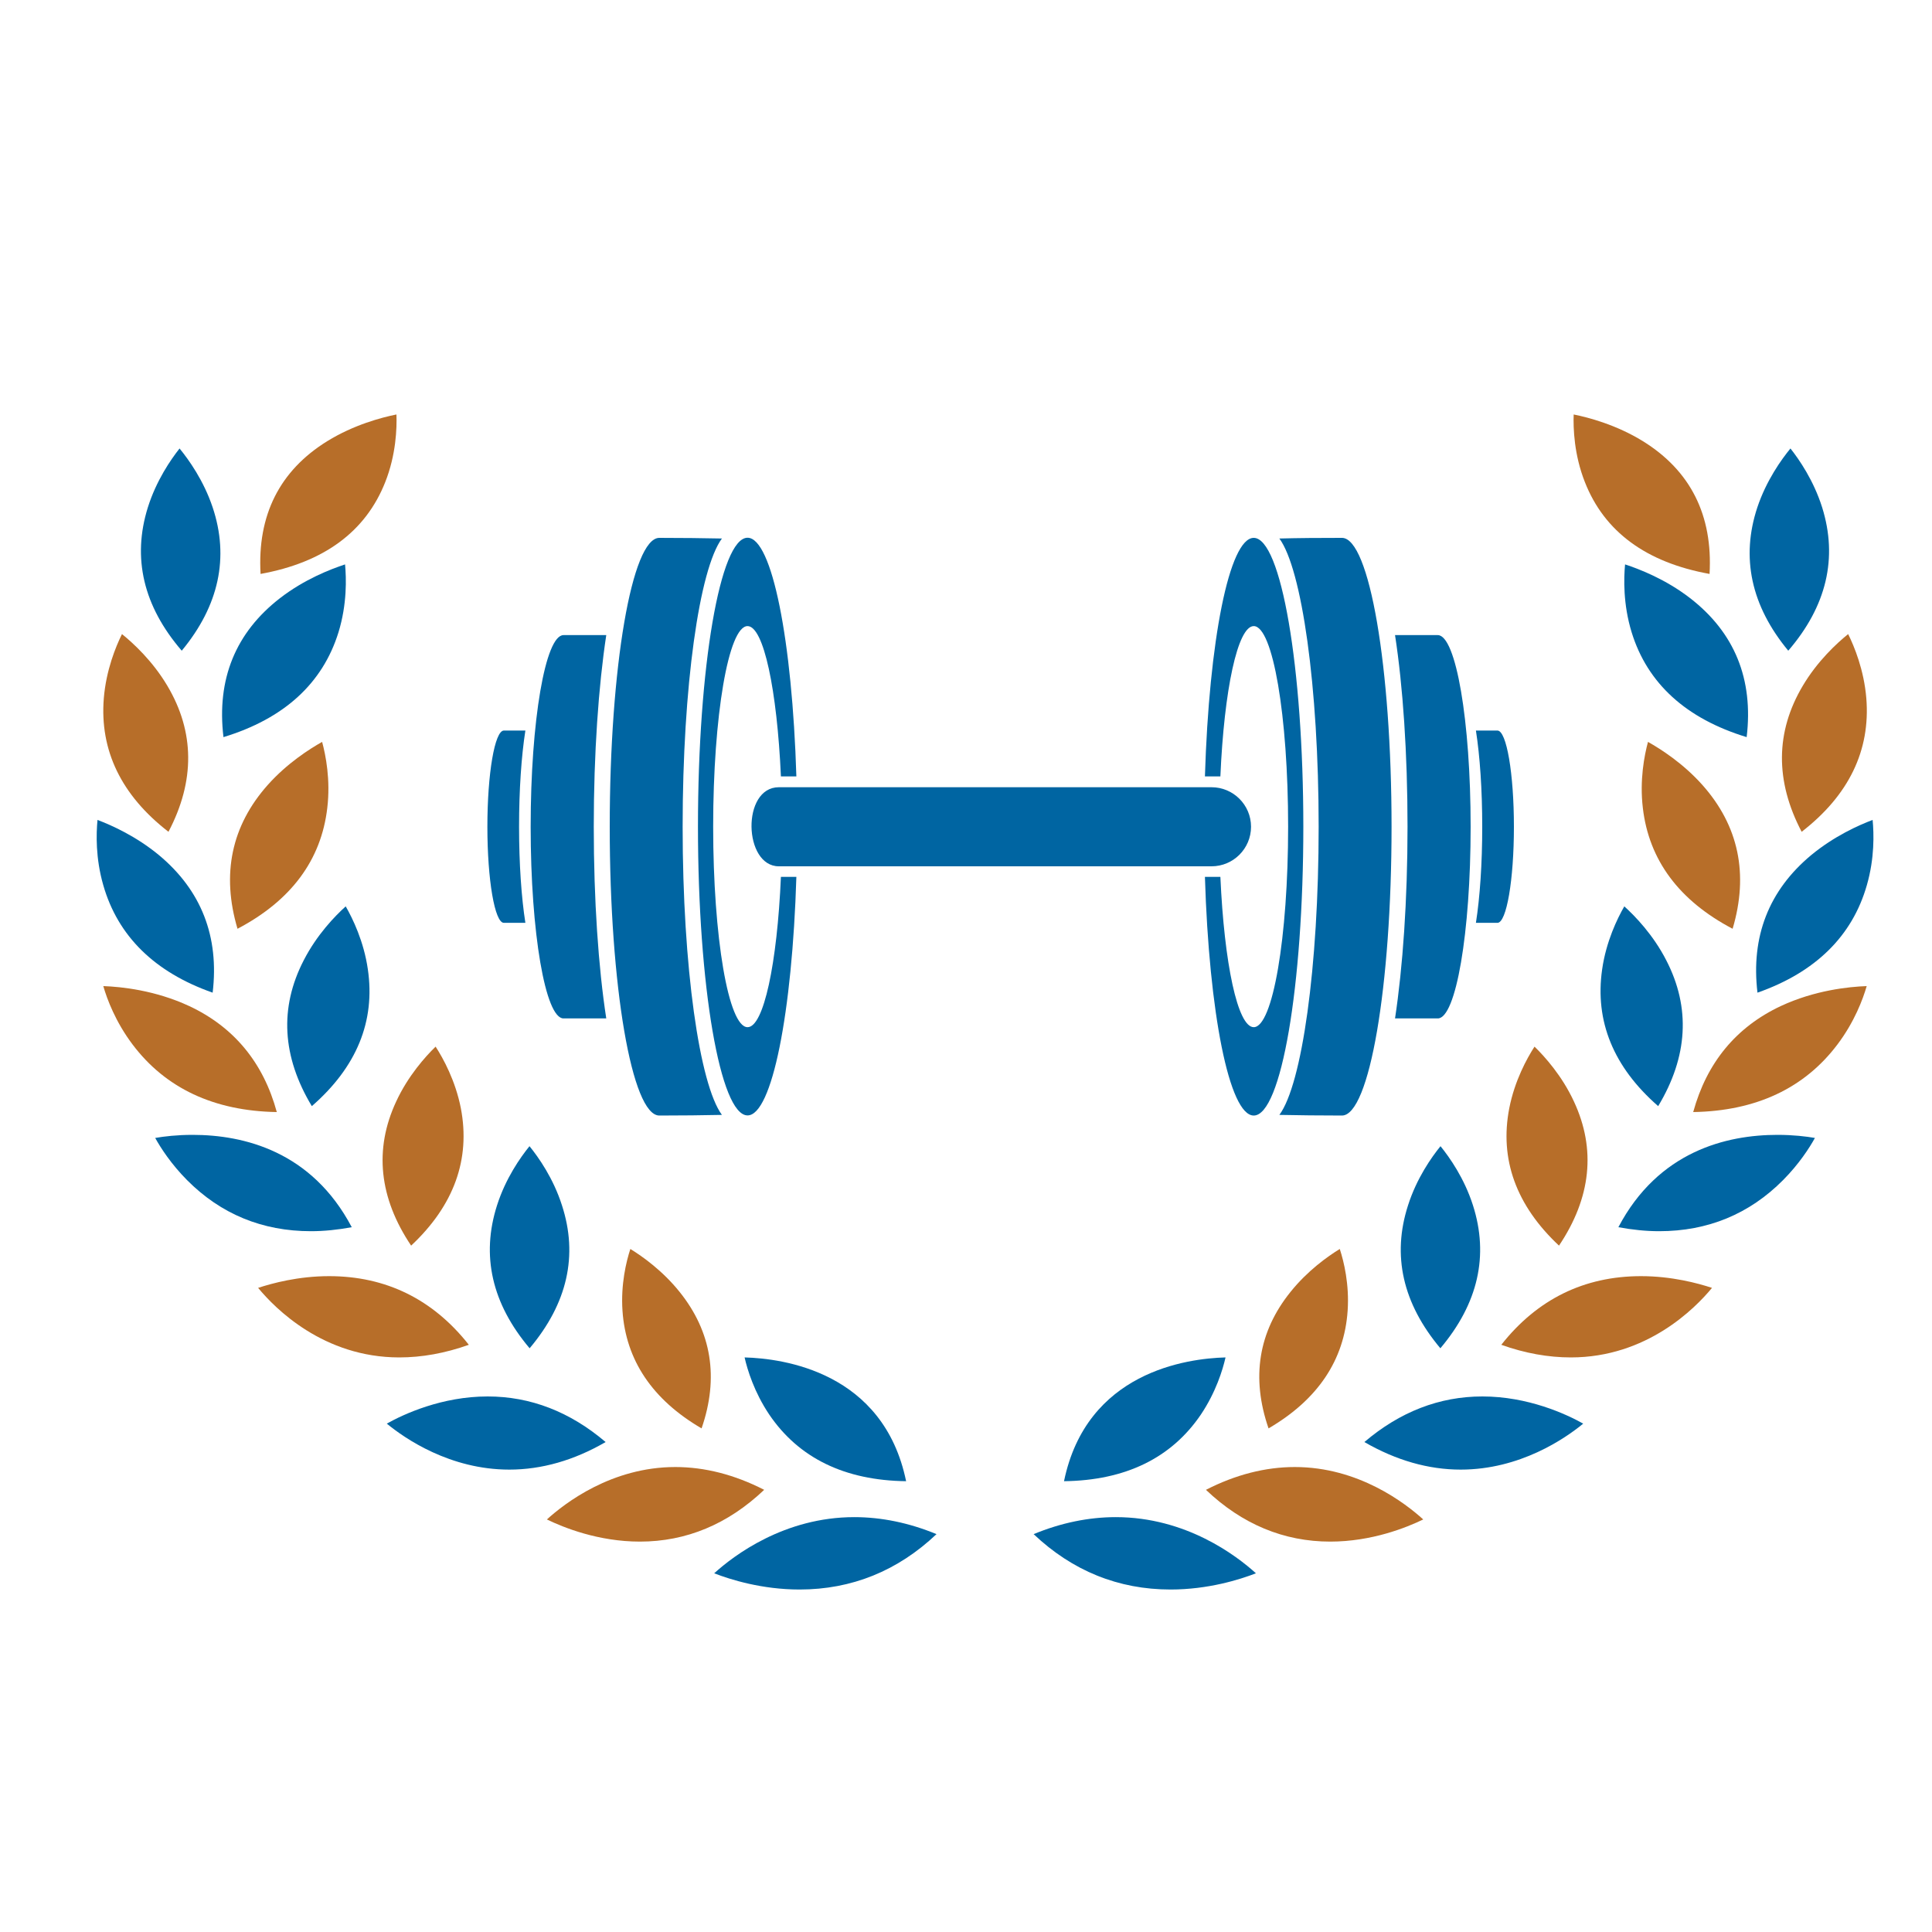 <?xml version="1.0" encoding="utf-8"?>
<!-- Generator: Adobe Illustrator 18.1.0, SVG Export Plug-In . SVG Version: 6.00 Build 0)  -->
<svg version="1.1" id="Layer_1" xmlns="http://www.w3.org/2000/svg" xmlns:xlink="http://www.w3.org/1999/xlink" x="0px" y="0px"
	 viewBox="0 0 1500 1500" enable-background="new 0 0 1500 1500" xml:space="preserve">
<g>
	<g>
		<path fill="#0065A2" d="M703.5,1150c-47.7-0.6-83.4-18-106.3-51.8c-11.6-17.3-16.9-34.6-19.1-44.3
			C608.1,1054.7,686,1065.1,703.5,1150"/>
		<path fill="#B76E29" d="M544.7,1109c-38.2-22.3-58.8-53-61.4-91.3c-1.4-20.5,2.9-38.2,6.1-48c9.3,5.7,25.1,16.9,38.3,33.4
			C552.5,1034,558.3,1069.7,544.7,1109"/>
		<path fill="#0065A2" d="M620.8,1234.1c-29.2,0-53.7-7.7-66.3-12.6c15.2-13.8,54.4-43.6,108.8-43.6c21,0,42.5,4.4,63.8,13.2
			C697,1219.6,661.3,1234.1,620.8,1234.1"/>
		<path fill="#B76E29" d="M496.8,1196.9c-32.2,0-59.2-10.9-72.2-17.2c14-12.7,50.3-40.7,99.7-40.7c22.8,0,46,5.9,69,17.7
			C565.2,1183.4,532.8,1196.9,496.8,1196.9"/>
		<path fill="#0065A2" d="M395.4,1141c-46,0-81-24.1-95.1-35.7c13.4-7.5,42.9-21.1,78.3-21.1c33.3,0,64,11.9,91.6,35.4
			C445.7,1133.8,420.6,1141,395.4,1141"/>
		<path fill="#B76E29" d="M310,1053.9c-58.9,0-96.4-38-109.6-54c11-3.6,31.2-9.1,55.1-9.1c44.1,0,80.6,17.9,108.5,53.3
			C345.5,1050.7,327.4,1053.9,310,1053.9"/>
		<path fill="#0065A2" d="M241.4,955.9c-37.7,0-70-13.3-96.2-39.7c-12.3-12.4-20.4-24.9-24.7-32.7c6.8-1.2,17-2.4,29-2.4
			c39.7,0,92.5,12.7,123.6,71.7C262.2,954.8,251.7,955.9,241.4,955.9"/>
		<path fill="#B76E29" d="M319.2,967.1c-24.9-37.1-28.9-74.8-11.6-111.9c9.2-19.9,22.7-34.9,30.6-42.6c5.9,9.1,15.4,26.4,19.6,47.8
			C365.4,900,352.5,935.9,319.2,967.1"/>
		<path fill="#0065A2" d="M411.2,1046.8c-29.3-34.7-37.8-71.9-25.3-111c6.7-21,18.2-37.3,25.2-45.9c7,8.6,18.5,24.9,25.2,45.9
			C449,974.8,440.5,1012,411.2,1046.8"/>
		<path fill="#0065A2" d="M242.1,858.8c-23.1-38.4-25.3-76.4-6.3-113.2c10.2-19.9,24.3-34.4,32.6-41.9c5.4,9.4,14.1,27.2,17.2,48.9
			C291.5,792.9,276.9,828.5,242.1,858.8"/>
		<path fill="#B76E29" d="M214.9,863.4c-48.7-0.8-86.4-18.5-112-52.5c-13.2-17.5-19.8-35.2-22.7-45.3c13.9,0.5,40.3,3.2,66.7,15.5
			C181.7,797.4,204.5,825.1,214.9,863.4"/>
		<path fill="#0065A2" d="M165.1,770.7c-45-15.8-73.6-43.9-84.9-83.4c-6.1-21.1-5.5-40.2-4.5-50.7c10.9,4.1,29.9,12.6,47.7,27.3
			C156.3,691.3,170.3,727.2,165.1,770.7"/>
		<path fill="#B76E29" d="M184.4,721.1c-12.6-42.5-4.7-80,23.5-111.7c15.1-16.9,32.3-27.8,42.2-33.4c2.8,10.4,6.6,29.5,4,51.3
			C249.4,667.8,225.9,699.3,184.4,721.1"/>
		<path fill="#B76E29" d="M130.8,645.8c-36.6-28.3-53.5-63.2-50.2-103.7c1.8-21.9,9.3-40.1,14.1-49.8c8.8,7.1,23.8,20.9,35.2,40.1
			C151.2,568.2,151.5,606.4,130.8,645.8"/>
		<path fill="#0065A2" d="M141.1,505.2c-29.8-34.6-38.6-72-26.3-111.3c6.6-20.9,17.8-37.1,24.6-45.7c7,8.5,18.7,24.8,25.7,45.7
			C178.1,432.8,170,470.3,141.1,505.2"/>
		<path fill="#0065A2" d="M173.5,572.3c-5.4-45,9.4-81.2,43.9-107.9c19-14.7,39.3-22.5,50.5-26.2c1,10.7,1.6,30.9-5.1,52.7
			C250.5,530.6,220.5,558,173.5,572.3"/>
		<path fill="#B76E29" d="M202.3,445.6c-2.6-45.6,14.8-80.2,51.8-103.1c20.6-12.7,42.2-18.4,53.7-20.7c0.4,10.6-0.3,31.3-8.7,52.5
			C283.9,412.8,251.4,436.7,202.3,445.6"/>
	</g>
	<g>
		<path fill="#0065A2" d="M826.1,1150c47.7-0.6,83.4-18,106.3-51.8c11.6-17.3,16.9-34.6,19.1-44.3
			C921.5,1054.7,843.6,1065.1,826.1,1150"/>
		<path fill="#B76E29" d="M984.9,1109c38.2-22.3,58.8-53,61.4-91.3c1.4-20.5-2.9-38.2-6.1-48c-9.3,5.7-25.1,16.9-38.3,33.4
			C977,1034,971.3,1069.7,984.9,1109"/>
		<path fill="#0065A2" d="M908.8,1234.1c29.2,0,53.7-7.7,66.3-12.6c-15.2-13.8-54.4-43.6-108.8-43.6c-21,0-42.5,4.4-63.8,13.2
			C832.6,1219.6,868.3,1234.1,908.8,1234.1"/>
		<path fill="#B76E29" d="M1032.8,1196.9c32.2,0,59.2-10.9,72.2-17.2c-14-12.7-50.3-40.7-99.7-40.7c-22.8,0-46,5.9-69,17.7
			C964.3,1183.4,996.8,1196.9,1032.8,1196.9"/>
		<path fill="#0065A2" d="M1134.1,1141c46,0,81-24.1,95.1-35.7c-13.4-7.5-42.9-21.1-78.3-21.1c-33.3,0-64,11.9-91.6,35.4
			C1083.9,1133.8,1109,1141,1134.1,1141"/>
		<path fill="#B76E29" d="M1219.6,1053.9c58.9,0,96.4-38,109.6-54c-11-3.6-31.2-9.1-55.1-9.1c-44.1,0-80.6,17.9-108.5,53.3
			C1184,1050.7,1202.2,1053.9,1219.6,1053.9"/>
		<path fill="#0065A2" d="M1288.2,955.9c37.7,0,70-13.3,96.2-39.7c12.3-12.4,20.4-24.9,24.7-32.7c-6.8-1.2-17-2.4-29-2.4
			c-39.7,0-92.5,12.7-123.6,71.7C1267.4,954.8,1277.9,955.9,1288.2,955.9"/>
		<path fill="#B76E29" d="M1210.4,967.1c24.9-37.1,28.9-74.8,11.6-111.9c-9.2-19.9-22.7-34.9-30.6-42.6
			c-5.9,9.1-15.4,26.4-19.6,47.8C1164.1,900,1177.1,935.9,1210.4,967.1"/>
		<path fill="#0065A2" d="M1118.3,1046.8c29.3-34.7,37.8-71.9,25.3-111c-6.7-21-18.2-37.3-25.2-45.9c-7,8.6-18.5,24.9-25.2,45.9
			C1080.6,974.8,1089.1,1012,1118.3,1046.8"/>
		<path fill="#0065A2" d="M1287.4,858.8c23.1-38.4,25.3-76.4,6.3-113.2c-10.2-19.9-24.3-34.4-32.6-41.9
			c-5.4,9.4-14.1,27.2-17.2,48.9C1238.1,792.9,1252.7,828.5,1287.4,858.8"/>
		<path fill="#B76E29" d="M1314.6,863.4c48.7-0.8,86.4-18.5,112-52.5c13.2-17.5,19.8-35.2,22.7-45.3c-13.9,0.5-40.3,3.2-66.7,15.5
			C1347.9,797.4,1325.1,825.1,1314.6,863.4"/>
		<path fill="#0065A2" d="M1364.5,770.7c45-15.8,73.6-43.9,84.9-83.4c6.1-21.1,5.5-40.2,4.5-50.7c-10.9,4.1-29.9,12.6-47.7,27.3
			C1373.3,691.3,1359.3,727.2,1364.5,770.7"/>
		<path fill="#B76E29" d="M1345.2,721.1c12.6-42.5,4.7-80-23.5-111.7c-15.1-16.9-32.3-27.8-42.2-33.4c-2.8,10.4-6.6,29.5-4,51.3
			C1280.2,667.8,1303.7,699.3,1345.2,721.1"/>
		<path fill="#B76E29" d="M1398.8,645.8c36.6-28.3,53.5-63.2,50.2-103.7c-1.8-21.9-9.3-40.1-14.1-49.8c-8.8,7.1-23.8,20.9-35.2,40.1
			C1378.4,568.2,1378.1,606.4,1398.8,645.8"/>
		<path fill="#0065A2" d="M1388.4,505.2c29.8-34.6,38.6-72,26.3-111.3c-6.6-20.9-17.8-37.1-24.6-45.7c-7,8.5-18.7,24.8-25.7,45.7
			C1351.5,432.8,1359.5,470.3,1388.4,505.2"/>
		<path fill="#0065A2" d="M1356.1,572.3c5.4-45-9.4-81.2-43.9-107.9c-19-14.7-39.3-22.5-50.5-26.2c-1,10.7-1.6,30.9,5.1,52.7
			C1279,530.6,1309.1,558,1356.1,572.3"/>
		<path fill="#B76E29" d="M1327.3,445.6c2.6-45.6-14.8-80.2-51.8-103.1c-20.6-12.7-42.2-18.4-53.7-20.7c-0.4,10.6,0.3,31.3,8.7,52.5
			C1245.6,412.8,1278.1,436.7,1327.3,445.6"/>
	</g>
	<g>
		<g>
			<path fill="#0065A2" d="M606.3,680.8h12c-3.2,105.2-18.9,185.2-37.9,185.2c-21.2,0-38.5-100.4-38.5-224.2
				c0-123.9,17.2-224.3,38.5-224.3c19,0,34.7,80,37.9,185.3h-12c-3-67.1-13.4-116.7-25.9-116.7c-14.8,0-26.7,69.7-26.7,155.7
				c0,86,11.9,155.7,26.7,155.7C592.9,797.6,603.4,748,606.3,680.8z"/>
			<g>
				<path fill="#0065A2" d="M530,641.9c0-109,13-200.2,30.5-223.8c-14.9-0.3-31.1-0.5-48.6-0.5c-21.3,0-38.5,100.4-38.5,224.3
					c0,123.8,17.2,224.2,38.5,224.2c17.5,0,33.7-0.2,48.6-0.5C543.1,842,530,750.8,530,641.9z"/>
			</g>
			<g>
				<path fill="#0065A2" d="M461,641.9c0-57.1,3.7-109.2,9.7-148.8c-16.7,0-29.7,0-33.2,0c-14.1,0-25.5,66.6-25.5,148.8
					c0,82.2,11.4,148.8,25.5,148.8c3.5,0,16.5,0,33.2,0C464.6,751.1,461,698.9,461,641.9z"/>
			</g>
			<g>
				<path fill="#0065A2" d="M403,641.9c0-28.7,1.8-54.8,4.9-74.7c-8.4,0-14.9,0-16.7,0c-7.1,0-12.8,33.4-12.8,74.7
					c0,41.2,5.7,74.6,12.8,74.6c1.8,0,8.3,0,16.7,0C404.8,696.7,403,670.5,403,641.9z"/>
			</g>
		</g>
		<g>
			<path fill="#0065A2" d="M947.5,602.8h-12c3.2-105.2,18.9-185.2,37.9-185.2c21.2,0,38.5,100.4,38.5,224.3
				c0,123.8-17.2,224.2-38.5,224.2c-19,0-34.7-80-37.9-185.3h12c3,67.2,13.4,116.7,25.9,116.7c14.7,0,26.7-69.7,26.7-155.7
				c0-86-11.9-155.7-26.7-155.7C960.9,486.1,950.4,535.7,947.5,602.8z"/>
			<g>
				<path fill="#0065A2" d="M1023.8,641.9c0,109-13,200.2-30.5,223.7c14.9,0.3,31.1,0.5,48.6,0.5c21.3,0,38.5-100.4,38.5-224.2
					c0-123.9-17.2-224.3-38.5-224.3c-17.5,0-33.7,0.1-48.6,0.5C1010.7,441.7,1023.8,532.9,1023.8,641.9z"/>
			</g>
			<g>
				<path fill="#0065A2" d="M1092.8,641.9c0,57.1-3.7,109.2-9.7,148.8c16.7,0,29.7,0,33.2,0c14.1,0,25.5-66.6,25.5-148.8
					c0-82.2-11.4-148.8-25.5-148.8c-3.5,0-16.5,0-33.2,0C1089.2,532.6,1092.8,584.7,1092.8,641.9z"/>
			</g>
			<g>
				<path fill="#0065A2" d="M1150.8,641.9c0,28.6-1.8,54.8-4.9,74.6c8.4,0,14.9,0,16.7,0c7.1,0,12.8-33.4,12.8-74.6
					c0-41.3-5.7-74.7-12.8-74.7c-1.8,0-8.3,0-16.7,0C1149,587,1150.8,613.2,1150.8,641.9z"/>
			</g>
		</g>
		<path fill="#0065A2" d="M971.3,641.9c0,16.9-13.7,30.7-30.7,30.7H604.7c-27.5,0-29.1-61.4,0-61.4h335.9
			C957.5,611.2,971.3,624.9,971.3,641.9L971.3,641.9z"/>
	</g>
</g>
</svg>
